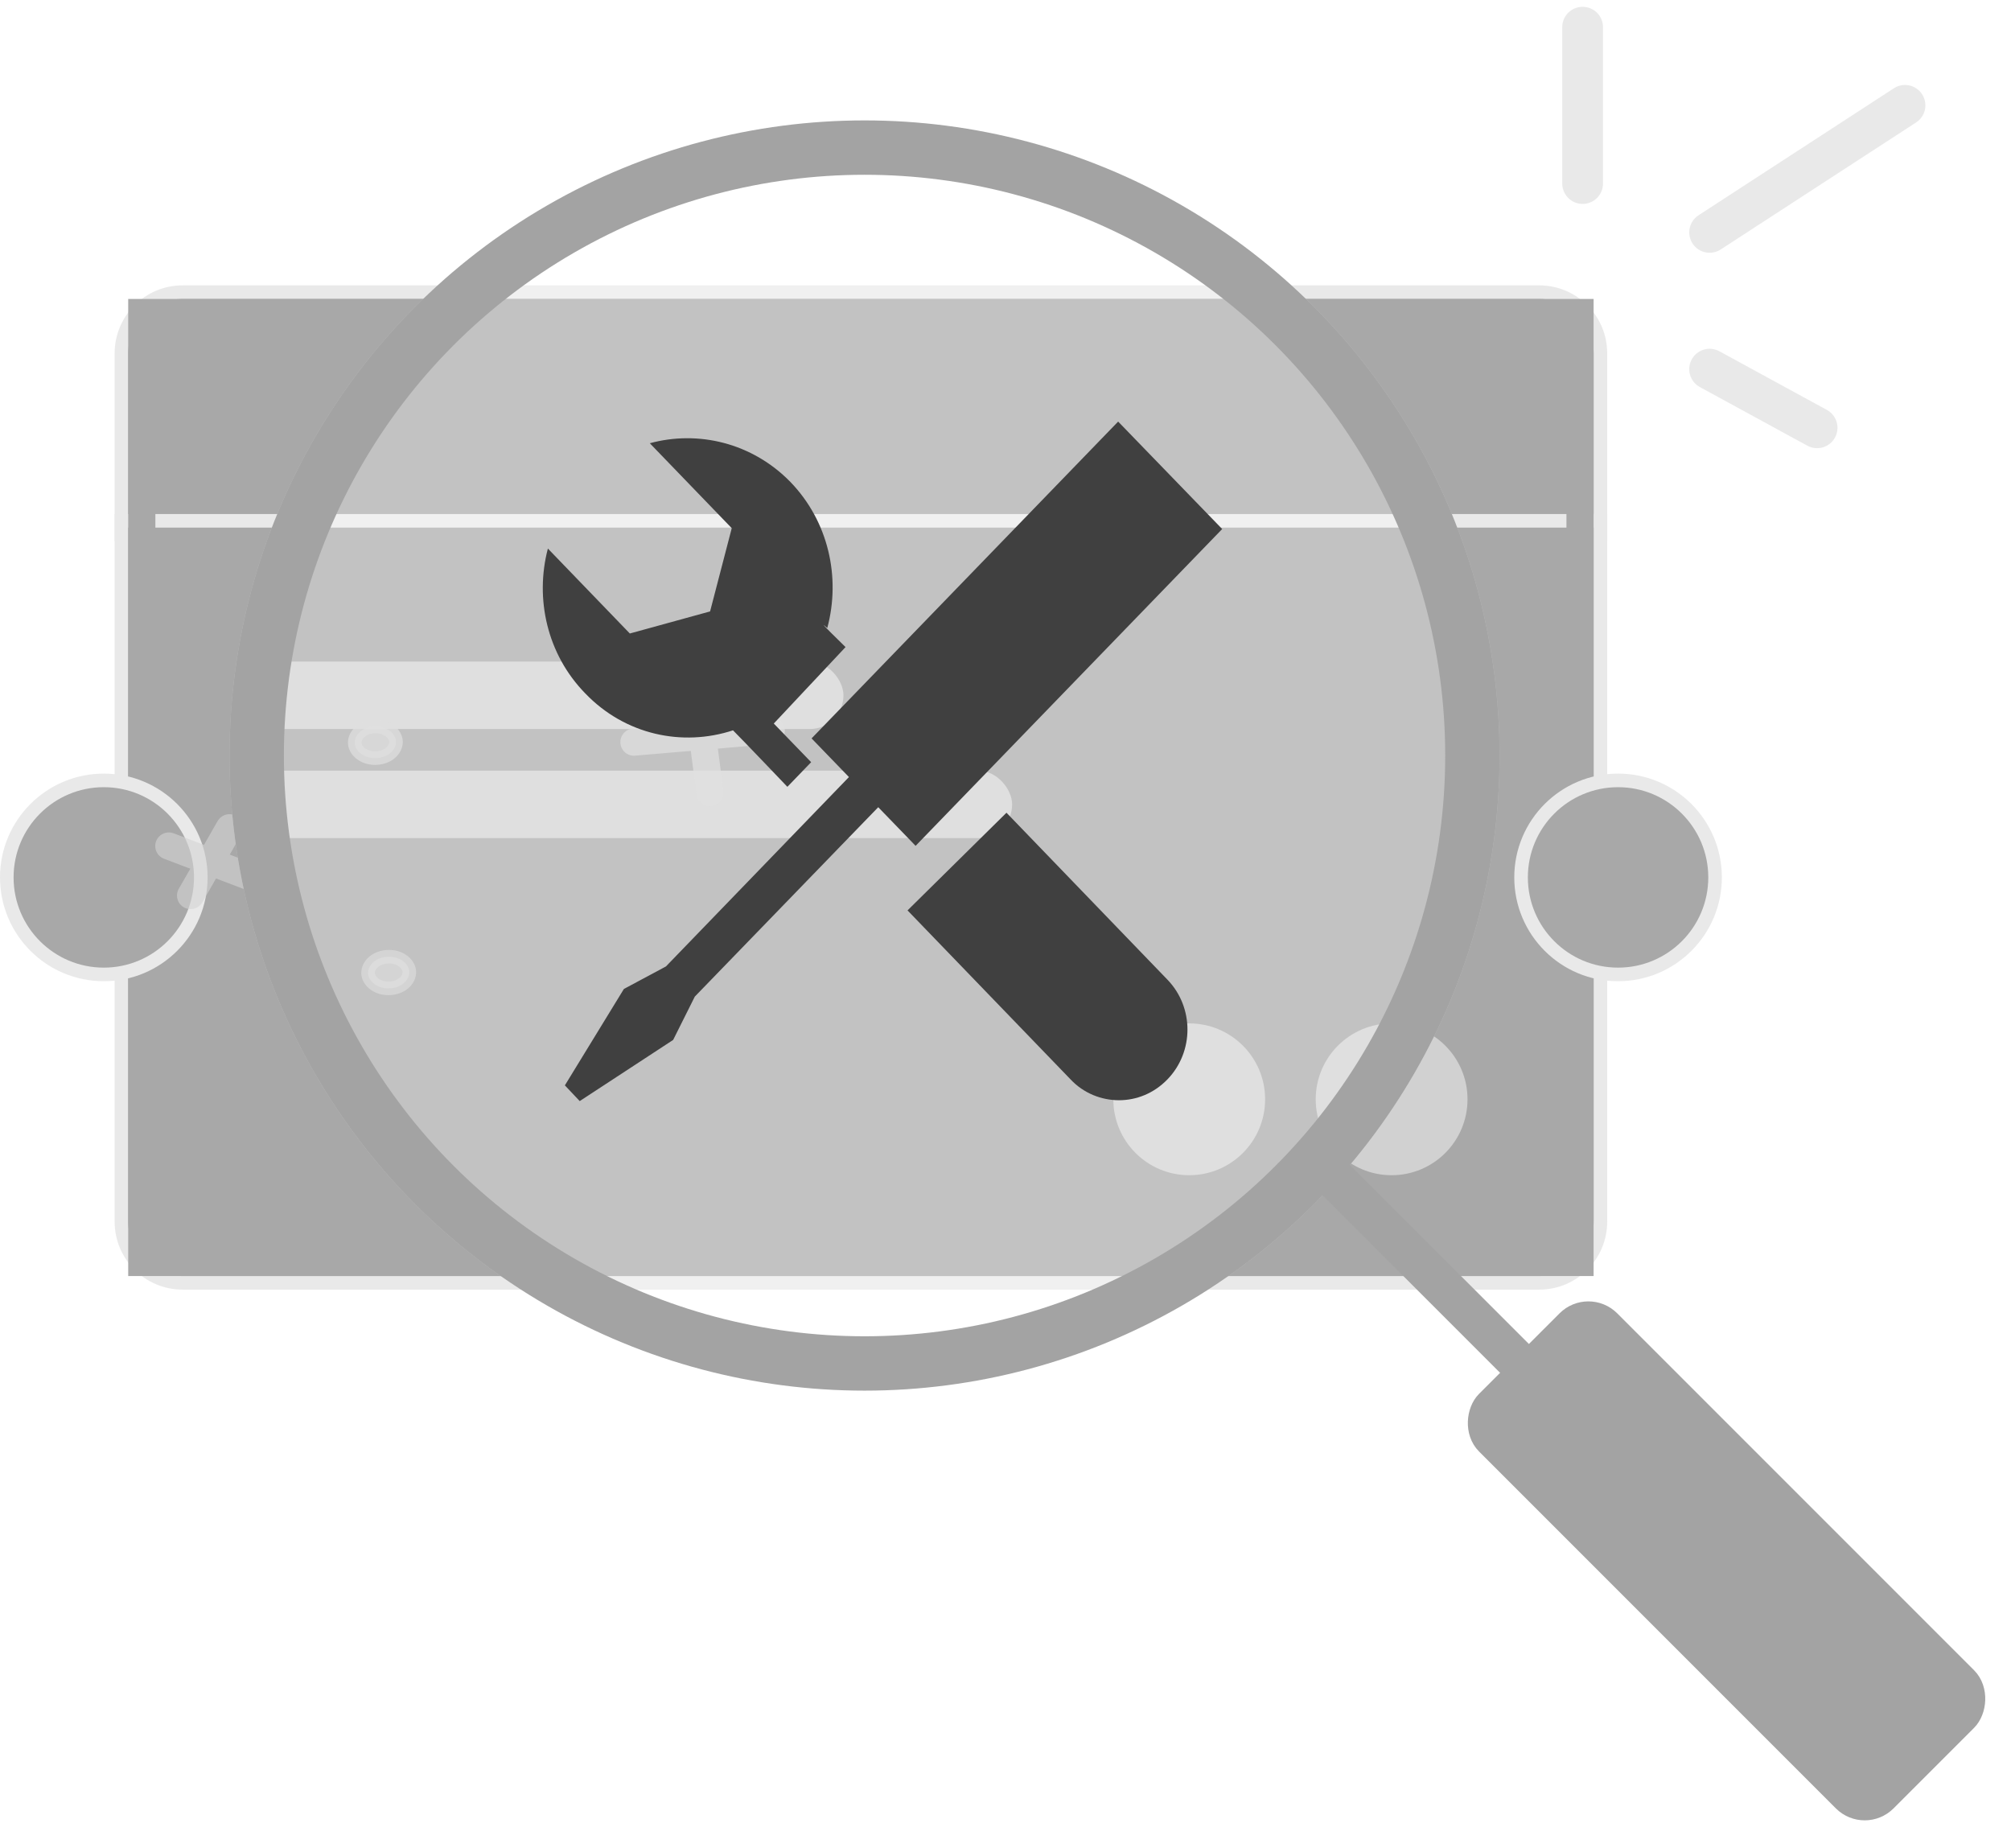 <svg width="148" height="136" viewBox="0 0 148 136" fill="none" xmlns="http://www.w3.org/2000/svg">
    <g opacity="0.5">
        <path d="M117.283 39.326H117.783V38.826V25.998C117.783 23.513 115.768 21.498 113.283 21.498L13.435 21.498C10.95 21.498 8.936 23.513 8.936 25.998L8.936 38.826V39.326H9.436L117.283 39.326Z"
              fill="#525252" stroke="#D4D4D4"/>
        <path d="M9.436 38.324H8.936V38.824L8.936 89.896C8.936 92.381 10.95 94.396 13.435 94.396H113.283C115.768 94.396 117.783 92.381 117.783 89.896V38.824V38.324H117.283L9.436 38.324Z"
              fill="#525252" stroke="#D4D4D4"/>
        <rect x="10.435" y="22.998" width="105.847" height="69.898" stroke="#525252" stroke-width="2"/>
        <circle cx="119.082" cy="64.563" r="7.139" fill="#525252" stroke="#D4D4D4"/>
        <circle cx="87.521" cy="80.891" r="5.586" fill="#A3A3A3"/>
        <circle cx="102.416" cy="80.891" r="5.586" fill="#A3A3A3"/>
        <circle cx="7.639" cy="64.563" r="7.139" fill="#525252" stroke="#D4D4D4"/>
        <rect x="18.222" y="48.68" width="43.853" height="4.965" rx="2.482" fill="#A3A3A3"/>
        <rect x="18.222" y="56.706" width="56.266" height="4.965" rx="2.482" fill="#A3A3A3"/>
    </g>
    <path opacity="0.5" d="M125.82 17.099L140.199 7.752M125.82 27.164L133.729 31.478M116.473 13.504V2"
          stroke="#D4D4D4" stroke-width="3" stroke-linecap="round" stroke-linejoin="round"/>
    <path opacity="0.7"
          d="M27.476 53.463C26.548 53.542 26.042 54.194 26.114 54.748C26.186 55.303 26.847 55.855 27.775 55.776C28.703 55.697 29.209 55.044 29.137 54.49C29.066 53.936 28.404 53.383 27.476 53.463Z"
          fill="#D4D4D4" stroke="#D4D4D4"/>
    <path opacity="0.6"
          d="M28.457 70.406C27.529 70.485 27.023 71.137 27.095 71.692C27.167 72.246 27.828 72.798 28.756 72.719C29.684 72.64 30.19 71.988 30.118 71.433C30.047 70.879 29.385 70.327 28.457 70.406Z"
          fill="#D4D4D4" stroke="#D4D4D4"/>
    <g opacity="0.7">
        <path d="M56.761 53.745L46.655 54.608" stroke="#D4D4D4" stroke-width="2" stroke-linecap="round"/>
        <path d="M52.245 58.331L51.171 50.022" stroke="#D4D4D4" stroke-width="2" stroke-linecap="round"/>
    </g>
    <g opacity="0.6">
        <path d="M18.489 64.553L12.425 62.254" stroke="#D4D4D4" stroke-width="2" stroke-linecap="round"/>
        <path d="M14.026 65.897L16.886 60.911" stroke="#D4D4D4" stroke-width="2" stroke-linecap="round"/>
    </g>
    <g filter="url(#filter0_b_250_6064)">
        <circle cx="63.627" cy="55.594" r="46.734" fill="white" fill-opacity="0.3"/>
        <circle cx="63.627" cy="55.594" r="44.734" stroke="#A3A3A3" stroke-width="4"/>
    </g>
    <path d="M97.421 85.917L123.455 111.951" stroke="#A3A3A3" stroke-width="3"/>
    <rect x="116.898" y="95.932" width="41.139" height="12.38" rx="2" transform="rotate(45 116.898 95.932)"
          fill="#A3A3A3" stroke="#A3A3A3" stroke-width="2"/>
    <path fill-rule="evenodd" clip-rule="evenodd"
          d="M53.947 53.74C54.759 54.553 57.947 57.897 57.947 57.897L59.697 56.084L56.947 53.24L62.228 47.615C62.228 47.615 59.853 45.303 60.884 46.209C61.884 42.49 60.978 38.365 58.165 35.459C55.353 32.584 51.384 31.646 47.822 32.615L53.853 38.865L52.259 44.99L46.353 46.615L40.322 40.365C39.353 44.053 40.259 48.147 43.072 51.022C46.009 54.084 50.228 54.959 53.947 53.74V53.74ZM74.072 59.803L66.79 66.99L78.79 79.428C79.759 80.459 81.072 80.959 82.353 80.959C83.634 80.959 84.915 80.459 85.915 79.428C87.884 77.397 87.884 74.115 85.915 72.084L74.072 59.803ZM89.947 38.928L82.29 31.021L59.728 54.334L62.478 57.178L49.009 71.115L45.915 72.772L41.572 79.865L42.665 81.022L49.54 76.522L51.134 73.334L64.634 59.397L67.384 62.24L89.947 38.928Z"
          fill="#404040"/>
    <defs>
        <filter id="filter0_b_250_6064" x="13.894" y="5.86" width="99.467" height="99.467"
                filterUnits="userSpaceOnUse" color-interpolation-filters="sRGB">
            <feFlood flood-opacity="0" result="BackgroundImageFix"/>
            <feGaussianBlur in="BackgroundImageFix" stdDeviation="1.5"/>
            <feComposite in2="SourceAlpha" operator="in" result="effect1_backgroundBlur_250_6064"/>
            <feBlend mode="normal" in="SourceGraphic" in2="effect1_backgroundBlur_250_6064" result="shape"/>
        </filter>
    </defs>
</svg>
